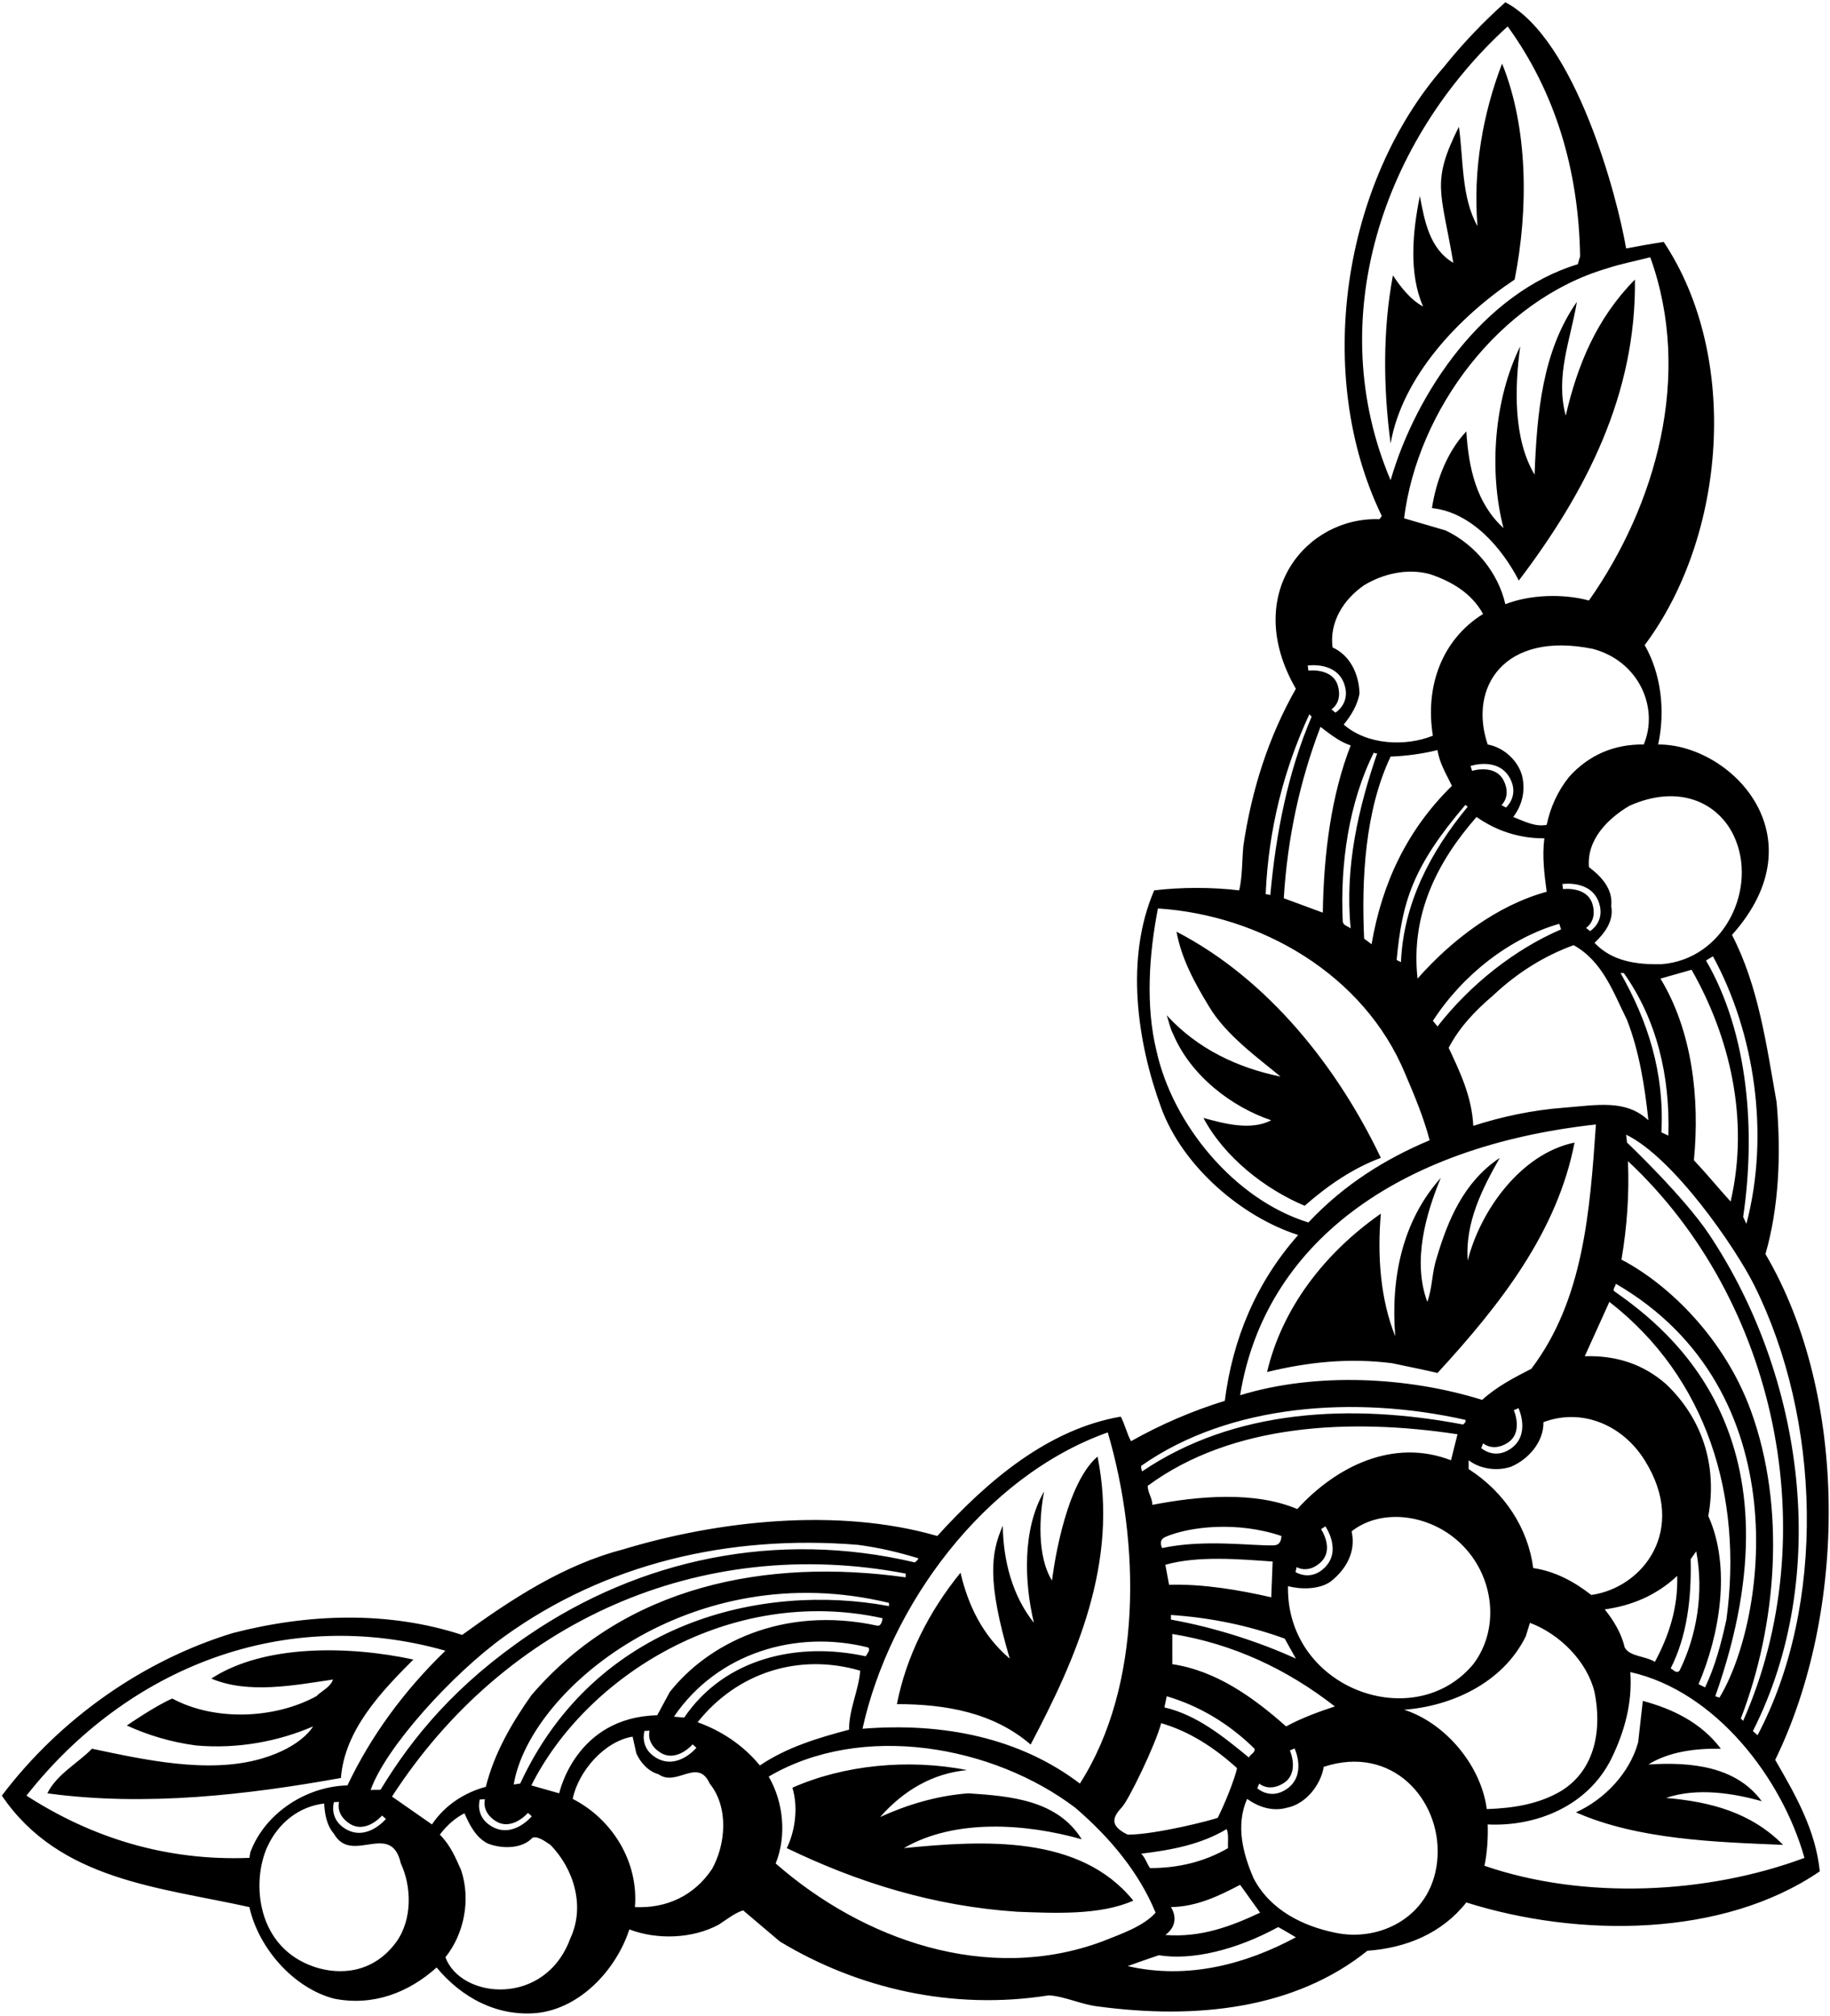<?xml version="1.0" encoding="UTF-8"?>
<svg xmlns="http://www.w3.org/2000/svg" xmlns:xlink="http://www.w3.org/1999/xlink" width="394pt" height="434pt" viewBox="0 0 394 434" version="1.1">
<g id="surface1">
<path style=" stroke:none;fill-rule:nonzero;fill:rgb(0%,0%,0%);fill-opacity:1;" d="M 380.102 269.988 C 383 259.988 383.5 248.387 382.5 237.285 C 380.301 224.887 378.602 212.285 372.898 201.285 C 392 179.938 372.5 160.188 357 160.285 C 358.602 152.988 357.602 144.988 354.102 138.887 C 371.602 115.488 374.699 76.887 358.199 52.086 C 355.5 52.488 352.801 52.988 350.102 53.488 C 348.215 42.289 339.188 8.383 324.102 0.488 C 319.398 4.688 314.801 9.488 310.898 14.387 C 289 39.387 282.801 80.785 297.5 111.086 L 297 111.785 C 281.25 111.188 267.25 127.938 279 148.285 C 273.102 158.688 269.5 169.988 267.699 182.086 C 267.398 185.285 267.5 188.688 266.801 191.688 C 261 190.988 254.301 190.988 248.5 191.688 C 242.199 206.285 244.801 224.285 250 238.488 C 254.602 251.09 267.301 261.988 279.5 265.887 C 270.398 276.188 265.398 288.285 263.699 301.59 C 256.602 303.785 249.898 306.688 243.5 310.285 C 242.602 308.59 242.199 306.688 241.301 304.988 C 225.699 307.688 212.699 318.688 201.801 330.688 C 180.398 324.488 154.5 327.387 134.102 333.59 C 121.398 336.887 110.102 344.285 99.5 351.988 C 83.602 346.785 66.301 347.387 50.102 351.59 C 31.102 357.387 13.102 369.785 0.398 386.586 C 12.801 404.887 34.398 406.289 53.699 410.586 C 55.602 419.289 63.102 427.988 71.898 430.289 C 80.301 431.988 88 428.988 94 423.586 C 99.398 430.086 107 434.188 115.602 433.387 C 125 432.387 132.699 423.988 135.5 415.387 C 141.5 417.688 149.102 417.387 154.699 414.387 C 156.398 413.289 158.301 411.789 160 411.289 L 167.898 417.988 C 184.602 428.086 205 432.887 225.801 429.586 C 229.301 429.789 232.801 431.586 236.5 431.988 C 257.5 434.789 278.699 432.586 294.398 419.988 C 302.699 419.387 310.398 416.289 315.699 409.586 C 339.801 417.188 370.898 417.188 391.801 402.887 C 390.898 393.988 386.602 386.488 382.199 378.887 C 397.699 347.188 398.102 300.59 380.102 269.988 Z M 378.398 373.59 L 377.398 372.688 C 394.293 339.344 388.422 296.375 367.949 265.719 C 362.496 257.555 350.301 245.988 350.301 245.988 L 350.102 244.285 C 360.273 249.211 373.578 268.477 377.691 276.715 C 392.102 305.602 393.215 345.566 378.398 373.59 Z M 277.715 376.867 L 278.723 376.422 C 278.723 376.422 281.441 382.16 277 385.188 C 273.48 387.586 270.695 385.008 270.695 385.008 L 271.117 383.992 C 271.117 383.992 273.172 385.875 276.297 383.938 C 279.883 381.719 277.715 376.867 277.715 376.867 Z M 276.898 371.688 C 269.801 365.387 261.801 359.688 252.398 358.285 L 252.398 351.785 C 265.398 353.887 277 359.285 287.398 367.387 C 284 368.488 280.199 369.887 276.898 371.688 Z M 264.398 397.887 C 259.398 400.789 253.801 402.188 247.602 402.188 C 246.898 401.188 246.602 399.988 245.699 399.086 C 252.301 398.289 258.602 397.086 264.102 393.789 C 264.602 394.988 264.301 396.789 264.398 397.887 Z M 252.102 410.586 C 257.699 410.488 262.398 408.188 267 405.789 L 271.301 411.789 C 265.102 414.688 258.602 417.188 250.898 416.586 C 253.102 414.988 253.398 412.688 252.102 410.586 Z M 284.426 329.223 L 285.344 328.609 C 285.344 328.609 289.016 333.789 285.164 337.543 C 282.113 340.512 278.922 338.457 278.922 338.457 L 279.164 337.383 C 279.164 337.383 281.512 338.883 284.258 336.434 C 287.402 333.625 284.426 329.223 284.426 329.223 Z M 279.301 324.887 C 270.102 320.988 257.898 322.09 248.102 323.988 C 248.102 322.488 247.102 321.387 247.102 319.887 C 265.301 306.488 290.699 305.285 313.801 308.785 L 312.398 314.387 C 300 309.59 287.699 315.688 279.301 324.887 Z M 252.102 347.688 C 260.801 348.285 268.898 349.988 276.602 352.785 L 279 357.09 C 271.398 353.59 261.602 350.387 252.102 348.688 Z M 251.699 341.188 L 250.898 336.887 C 257.898 334.887 266.898 335.688 274 336.188 L 273.699 343.887 C 266.699 342.285 259 340.988 251.699 341.188 Z M 250.969 330.863 C 256.148 328.66 266.367 327.461 275.898 330.688 C 275.805 332.242 275.137 332.664 274.25 332.699 C 269.785 332.867 259.34 331.32 250.199 333.285 C 249.598 331.914 250.086 331.242 250.969 330.863 Z M 251.199 365.188 C 258.199 367.285 264.5 370.988 270.102 376.488 C 270.301 377.387 269.102 377.688 268.898 378.387 C 263.301 373.785 257.602 369.188 250.699 367.59 Z M 277.301 341.988 L 277.301 341.488 C 279.898 342.188 284 342.285 286.5 340.488 C 289.801 337.887 292 334.09 291 329.688 C 297.086 324.883 306.84 325.809 313.512 331.434 C 321.59 338.246 323.277 350.281 317.199 358.285 C 304.535 373.488 277.301 363.652 277.301 341.988 Z M 316.199 316.285 L 316.199 314.387 C 318.699 316.285 322.301 316.785 325.301 315.785 C 329.102 314.188 332.398 310.387 332.301 306.188 C 340.5 303.09 349.301 306.688 354.102 314.387 C 363.492 329.371 353.707 341.836 342.602 343.387 C 338.898 340.488 334.801 338.285 330.102 337.59 C 329 329.09 324 321.285 316.199 316.285 Z M 325.922 303.609 L 326.93 303.164 C 326.93 303.164 329.652 308.902 325.211 311.93 C 321.688 314.328 318.902 311.754 318.902 311.754 L 319.324 310.734 C 319.324 310.734 321.379 312.617 324.508 310.68 C 328.094 308.461 325.922 303.609 325.922 303.609 Z M 361.102 339.285 C 361.301 346.188 359.301 352.188 356.301 357.785 C 354.199 356.488 350.898 356.688 349.801 354.688 C 349.102 351.688 347.5 348.988 345.5 346.488 C 351.301 345.688 356.602 343.488 361.102 339.285 Z M 364 335.688 L 365.199 333.988 C 366.898 342.887 365.301 352.188 361.602 359.688 C 360.898 360.387 360.301 359.488 359.699 359.188 C 363.199 352.285 364.199 344.188 364 335.688 Z M 367.801 326.387 C 369.801 315.387 366.398 305.285 358.699 297.988 C 353.801 293.688 348 291.785 341.199 291.988 L 346.5 280.285 C 367.5 296.59 375.301 322.09 371.699 348.688 C 370.602 353.688 369.301 358.688 367.102 363.285 L 365.699 362.59 C 370.199 352.09 372.801 337.488 367.801 326.387 Z M 290.801 199.887 C 290.199 199.387 289.301 199.285 289.102 198.488 C 288.5 185.988 290.398 172.785 295.801 161.988 C 296 162.285 296.301 162.188 296.5 162.188 C 292.5 173.887 289.5 186.586 290.801 199.887 Z M 284.801 196.488 L 276.398 193.387 C 277.199 180.285 279.898 167.988 284.301 156.488 C 286.398 158.086 288.398 159.688 290.801 160.488 C 286.602 171.285 285 183.785 284.801 196.488 Z M 299.398 162.887 C 302.602 162.785 306.301 162.285 309.5 161.488 C 309.898 164.285 311.398 166.688 312.602 169.188 C 302.801 178.785 297.5 190.387 295.301 203.285 L 293.699 202.086 C 293.102 189.188 293.898 174.488 299.398 162.887 Z M 315.5 173.285 L 316 173.688 C 307.91 183.449 302.156 194.598 301.629 207.129 C 301.629 207.129 300.691 206.75 300.703 206.621 C 301.875 194.312 304.008 186.727 315.5 173.285 Z M 317.898 175.887 C 322.199 178.887 327 180.488 332.5 180.488 C 332 184.285 332.5 188.285 333 191.988 C 322.398 194.887 312.602 202.285 305.199 210.688 C 303.699 196.988 309.301 185.688 317.898 175.887 Z M 323.805 168.176 C 322.008 164.359 316.938 165.965 316.938 165.965 L 316.613 164.91 C 316.613 164.91 322.621 162.859 325.129 167.617 C 327.109 171.387 324.23 173.863 324.23 173.863 L 323.27 173.328 C 323.27 173.328 325.375 171.504 323.805 168.176 Z M 335.699 198.887 L 336.102 200.086 C 326.102 204.387 316.5 211.988 309.5 220.988 L 308.5 219.785 C 314.898 209.887 325 201.988 335.699 198.887 Z M 321.5 214.285 C 326.699 209.387 332.5 205.785 338.801 203.488 C 345.102 206.988 347.398 213.785 350.301 219.59 C 352.898 226.285 354.102 233.688 354.898 241.188 C 350 236.59 343.75 237.938 336.602 238.488 C 329.961 238.996 323.398 240.387 317.199 242.387 C 316.898 236.188 314.398 230.887 311.898 225.59 C 314.199 221.188 317.5 217.688 321.5 214.285 Z M 342.898 194.781 C 341.785 190.715 336.52 191.418 336.52 191.418 L 336.379 190.328 C 336.379 190.328 342.652 189.344 344.297 194.465 C 345.598 198.52 342.336 200.461 342.336 200.461 L 341.48 199.766 C 341.48 199.766 343.867 198.332 342.898 194.781 Z M 357.5 210.688 L 364.199 208.785 C 372.398 223.188 376.699 240.988 372.602 258.688 C 369.801 255.59 367.602 252.887 364.699 249.785 C 366 236.387 364.301 221.887 357.5 210.688 Z M 359.199 244.488 L 357.699 243.785 C 358.398 230.887 354.699 219.688 348.898 209.488 L 349.602 209.488 C 356.699 219.488 359.602 231.688 359.199 244.488 Z M 347.699 278.09 C 347 277.785 347.801 276.988 347.898 276.387 C 387.41 299.324 380.25 348.938 370.199 365.488 L 369.301 365.188 C 389 309.438 359.586 286.469 347.699 278.09 Z M 376.961 303.703 C 371.316 288.219 359.336 276.527 349.102 271.188 C 350.301 264.09 350.801 257.09 350.5 249.988 C 382.699 280.09 393 330.488 375.301 370.488 L 374.801 369.988 C 382.504 349.984 384.613 324.691 376.961 303.703 Z M 376 263.488 L 375.301 261.988 C 378 243.785 376.5 222.59 367.301 206.785 L 368.801 205.887 C 377.699 222.188 381.102 244.09 376 263.488 Z M 373.281 179.922 C 378.551 191.059 371.336 206.551 357.699 207.586 C 352.301 207.688 347.102 206.988 343.301 202.988 C 345.398 200.988 347.5 198.387 346.898 195.086 C 347.301 191.488 344.898 188.785 342.102 186.688 C 341.602 180.785 346.102 176.285 350.801 173.488 C 361.402 168.738 369.871 172.723 373.281 179.922 Z M 353.898 160.285 C 347.5 160.188 342 162.586 337.801 167.285 C 335.398 170.285 333.801 173.785 333 177.586 C 330.5 178.086 328.102 176.785 325.801 175.887 C 327.699 173.387 328.5 170.285 327.699 166.988 C 326.801 163.688 323.699 160.887 320.301 160.285 C 316.117 147.988 323.816 135.82 342.898 139.688 C 352.852 142.309 357.215 152.367 353.898 160.285 Z M 355.301 55.387 C 364.5 80.887 356.5 108.785 342.102 129.285 C 336.602 127.785 329.398 127.988 324.102 130.086 C 322.602 123.387 317.602 117.188 311.199 114.188 L 302.301 111.586 C 305.199 88.285 322.801 64.586 346 57.785 C 349 56.785 352.199 56.188 355.301 55.387 Z M 324.602 5.688 C 334.898 19.887 339.898 36.688 340.199 55.188 L 339.699 56.887 C 319.5 62.988 304.898 84.387 299.398 103.387 C 284.699 68.785 297.699 30.188 324.602 5.688 Z M 293.699 125.988 C 297.699 123.586 302.801 122.285 307.801 123.586 C 312.301 125.086 316.801 127.586 319.301 132.188 C 310.301 137.785 306.801 147.988 308.5 158.387 C 302.602 160.785 294.301 160.387 289.301 155.988 C 290.801 154.188 292.301 151.785 292.699 149.285 C 292.602 145.188 290.699 141.086 286.898 139.387 C 286.199 133.988 289.199 129.086 293.699 125.988 Z M 289.477 147.43 C 290.773 151.484 287.512 153.426 287.512 153.426 L 286.656 152.73 C 286.656 152.73 289.047 151.297 288.078 147.746 C 286.965 143.68 281.695 144.383 281.695 144.383 L 281.559 143.289 C 281.559 143.289 287.832 142.309 289.477 147.43 Z M 281.898 153.785 L 282.398 154.285 C 277.301 166.188 274.699 179.387 273.5 192.688 L 272.5 192.488 C 273.102 178.488 276.398 165.688 281.898 153.785 Z M 249 226.285 C 246.602 216.488 247.398 205.387 249.301 195.586 C 271.301 196.988 293.602 209.688 302.5 231.09 C 304.5 235.785 306.5 240.488 307.801 245.488 C 298.301 249.488 289.398 254.988 281.699 263.188 C 265.801 258.285 252.5 242.09 249 226.285 Z M 343.602 242.09 C 342.301 260.988 340.898 279.887 329.699 294.688 C 326 296.59 322.301 298.488 319.102 301.387 C 303.102 296.387 283.301 295.387 267 300.387 C 272.223 267.961 300.609 246.816 343.602 242.09 Z M 245.699 315.59 C 264.75 302.188 291.898 300.387 315.5 305.688 C 315.699 306.188 315.301 306.387 315 306.688 C 290.801 302.09 265.699 303.387 245.898 316.785 C 245.801 316.387 245.602 315.988 245.699 315.59 Z M 250 370.988 C 255.996 372.727 261.34 376.156 266.301 380.633 C 266.469 380.781 264.75 386.188 262.191 391.34 C 261.555 391.715 248.898 394.988 242.801 394.988 C 238.57 392.957 239.746 391.023 241.594 389.023 C 243.023 387.477 248.801 375.59 250 370.988 Z M 238.5 308.387 C 245.5 332.188 246 362.887 232.5 383.988 C 219.602 374.188 203.199 370.785 185.699 372.188 C 191.5 345.785 211.801 317.887 238.5 308.387 Z M 106.66 392.031 C 110.195 394.332 113.664 390.305 113.664 390.305 L 114.492 391.031 C 114.492 391.031 110.457 395.934 105.828 393.195 C 102.16 391.031 103.309 387.414 103.309 387.414 L 104.41 387.363 C 104.41 387.363 103.578 390.023 106.66 392.031 Z M 110.602 384.188 C 114.004 363.77 148.863 334.773 191.398 345.09 L 191.398 345.785 C 164 340.688 128.113 349.188 112 383.988 Z M 114.398 384.387 C 126.105 360.977 157.094 341.168 190 348.387 C 189.949 349.289 189.523 350.137 188.898 350 C 168.316 345.535 152.211 354.098 144.199 364.285 L 141.5 369.285 C 123.852 369.707 120.398 386.09 120.398 386.09 Z M 138.758 372.66 L 139.859 372.609 C 139.859 372.609 139.023 375.27 142.109 377.277 C 145.645 379.578 149.113 375.555 149.113 375.555 L 149.941 376.277 C 149.941 376.277 145.906 381.18 141.273 378.445 C 137.609 376.277 138.758 372.66 138.758 372.66 Z M 147.301 369.785 L 145.102 369.59 C 154.398 355.887 171.398 350.785 186.898 354.688 C 187.5 355.188 186.699 355.988 186.398 356.59 C 171.699 353.387 156 356.988 147.301 369.785 Z M 108.566 352.332 C 130.344 336.637 156.875 330.34 184.699 332.59 C 189.199 333.188 193.5 334.188 197.699 335.488 C 197.699 335.887 197.199 336.09 197 336.387 C 167.055 329.297 137.676 335.809 113.922 351.941 C 98.203 362.617 88.867 373.883 81.938 385.312 C 81.188 385.375 80.625 385.312 79.801 385.387 C 82.949 376.309 97.355 360.41 108.566 352.332 Z M 75.25 392.605 C 78.785 394.906 82.254 390.879 82.254 390.879 L 83.082 391.605 C 83.082 391.605 79.047 396.508 74.418 393.77 C 70.75 391.605 71.898 387.988 71.898 387.988 L 73 387.938 C 73 387.938 72.168 390.594 75.25 392.605 Z M 53.699 399.988 C 35.801 400.688 19.801 395.688 5.699 386.586 C 27.5 358.887 61.398 345.59 95.898 355.387 C 86.801 364.188 79.801 373.887 74.801 384.387 C 65.898 384.59 57 390.387 53.898 398.789 Z M 85.25 418.188 C 80.352 424.812 73.207 425.273 67.812 423.496 C 55.152 419.32 54.105 405.148 57.566 397.582 C 59.875 392.531 64.332 388.91 69.801 388.289 C 69.898 390.387 70.301 392.988 71.898 394.789 C 75.699 401.586 84.199 391.887 86.301 401.188 C 88.602 406.086 88.852 413.285 85.25 418.188 Z M 93 392.789 L 84.398 386.789 C 108.699 349.188 150.699 330.285 195 338.785 L 195 339.59 C 165 335.387 134.602 341.387 114.398 364.988 C 110.102 371.09 106.398 377.488 104.602 384.688 C 100.102 385.887 95.801 388.586 93 392.789 Z M 122.801 417.289 C 117.406 432.121 99.25 430.438 95.898 421.387 C 99.898 416.387 101.398 409.086 99.301 402.688 C 98.102 399.988 97 397.289 94.699 394.988 C 96.102 393.086 98 391.387 100 390.387 C 101 392.688 102.398 395.586 105 396.887 C 108 398.086 112.398 398.086 114.602 395.688 C 115.699 395.188 117.301 396.387 118.5 397.188 C 123.602 402.387 126 410.488 122.801 417.289 Z M 153.301 402.387 C 149.398 408.188 143.5 410.887 136.699 410.586 C 137.5 400.887 131.898 391.688 123.301 387.289 C 124.5 381.387 130.102 374.887 136.199 373.887 L 137 377.488 C 137.898 379.488 139.602 381.387 141.801 381.988 C 145.699 384.785 150.199 378.285 152.801 383.988 C 156.898 389.086 156.301 396.988 153.301 402.387 Z M 150.199 370.785 C 158.602 360.188 171.898 355.785 185.199 359.688 C 184.898 363.887 182.801 367.887 182.801 372.387 C 176 374.188 169.398 376.188 163.602 380.09 C 159.898 375.59 155.199 372.59 150.199 370.785 Z M 167 401.188 C 169.398 395.289 168.699 387.988 165.5 382.488 C 185.602 370.688 213.801 375.785 231.5 389.188 C 239.199 395.789 245.301 403.289 248.801 411.789 C 246.102 414.789 241.301 416.387 237.301 417.988 C 212.5 427.188 185.699 417.586 167 401.188 Z M 242.801 423.289 C 246.5 421.938 249.5 420.949 249.5 420.949 C 256.52 422.094 266.016 419.898 275.199 414.887 C 276.5 415.586 277.801 416.387 279 417.086 C 268.398 422.789 255.801 426.289 242.801 423.289 Z M 309.504 399.703 C 308.801 412.43 297.273 418.246 287.398 416.086 C 280.602 414.688 273.5 411.289 269.898 404.387 C 267.602 399.086 266 392.988 268.5 387.289 C 270.898 388.988 273.898 390.086 277.102 389.188 C 281.199 388.387 284.398 384.188 285 380.387 C 299.785 375.52 310.18 387.5 309.504 399.703 Z M 302.301 368.09 C 312.199 367.387 323.5 362.488 328.5 352.285 L 329.398 349.387 C 335.801 351.785 341.699 357.688 343.301 364.285 C 344.898 372.09 343.602 380.988 336.102 385.59 C 331.398 388.387 325.898 389.289 320.102 389.488 C 318.898 380.188 311.301 370.988 302.301 368.09 Z M 388.5 399.988 C 367.602 407.789 341.102 409.086 319.602 401.688 C 320.199 398.887 320.398 395.586 320.301 392.789 C 330.699 393.289 341.801 388.887 346.898 378.688 C 349.699 372.988 351.5 366.688 351 359.988 C 369.398 364.09 383.699 382.887 388.5 399.988 Z M 299.398 95.488 C 297.801 83.488 297.699 70.988 299.898 59.285 C 301.398 61.586 303.699 64.586 306.398 65.988 C 303.301 58.988 304.102 49.988 305.699 42.188 C 306.699 47.586 307.801 53.586 312.898 56.586 C 310.27 41.062 308.074 39.336 314.102 27.285 C 315.102 34.387 314.602 42.488 318.102 48.688 C 317.102 36.488 319.301 24.387 323.398 13.688 C 329 27.488 329.102 45.086 326.102 60.188 C 314.102 68.188 301.898 81.086 299.398 95.488 Z M 323.699 113.688 C 320.5 101.285 321.699 85.887 327.301 74.586 C 326.102 83.488 325.801 94.488 330.398 102.188 C 330.898 88.785 332.102 75.586 339.5 64.988 C 338.199 72.988 334.801 80.887 337.102 89.488 C 339.602 78.688 343.699 68.586 352 60.188 C 352.301 84.887 341.5 105.887 327 124.988 C 323.398 117.988 316.801 110.285 308.301 109.387 C 309.199 103.488 311.602 97.188 315.699 92.887 C 316.199 100.688 317.801 108.285 323.699 113.688 Z M 297.301 249.285 C 291.301 251.488 285.801 255.285 280.898 259.59 C 272.5 256.09 263.602 249.188 259.102 240.688 C 263.5 241.887 269.301 243.488 273.699 241.188 C 265.102 238.285 256.398 231.59 252.602 222.688 C 251.898 221.387 251.699 219.988 251.199 218.59 C 257.898 225.887 266.5 229.887 275.699 231.785 C 270.898 227.785 263.898 222.785 260.301 216.688 C 257.199 211.586 254.398 206.488 253.301 200.586 C 273.199 210.887 288.102 229.988 297.301 249.285 Z M 272.801 295.387 C 276 281.785 285 269.887 297.301 261.285 C 296.5 270.285 297.199 279.785 300.398 287.688 C 299.398 275.188 301.898 262.887 310.199 253.59 C 307.102 261.09 304 271.387 307.301 280.285 C 308.398 277.285 308.301 273.887 309.301 270.887 C 311.699 262.785 315.102 254.488 322.898 249.285 C 319.199 255.785 315.398 263.188 316 271.387 C 318.699 260.688 327.398 248.387 339 245.988 C 335.301 265.09 323.199 280.688 309.5 295.59 C 306.5 294.887 303 294.188 299.699 293.488 C 290.301 292.285 281.398 293.285 272.801 295.387 Z M 221.898 375.59 C 213.898 368.688 203.602 366.887 193.102 366.887 C 195.102 356.688 199.898 347.09 206.801 338.59 C 208.398 345.488 211.5 352.09 217.398 357.09 C 212.5 340.438 213.301 334.387 215.898 328.488 C 216 335.887 217.898 343.488 222.602 349.387 C 220.5 340.59 220.102 329.188 224.801 321.09 C 223.801 326.188 223.199 334.988 226.5 340.285 C 226.5 340.285 228.801 319.988 236.301 313.59 C 240.898 336.387 231.699 356.988 221.898 375.59 Z M 73.398 382.785 C 53.398 386.387 31.398 388.988 10.199 386.09 C 12.199 381.988 16.801 379.59 19.801 376.488 C 30.809 378.797 44.84 381.996 56.371 378.602 C 65.082 376.039 67.398 371.688 67.398 371.688 C 60 374.887 51.199 376.59 42.199 375.785 C 36.898 375.09 31.898 373.59 27.301 371.488 C 27.301 371.488 33.699 367.09 37.102 365.688 C 46.199 370.59 59.102 370.09 68.102 365.188 C 69.301 363.988 71.102 363.285 71.699 361.59 C 63.602 362.785 53.5 364.785 45.5 361.387 C 56.801 353.988 75.102 354.285 89 357.285 C 82 364.285 74.199 372.488 73.398 382.785 Z M 379.301 387.789 C 373.301 386.09 365.398 384.785 358.699 387.086 C 368.199 387.887 377 390.188 383.898 397.188 C 369.398 396.586 352.699 396.086 339.301 390.188 C 345.5 387.387 350.898 381.688 352.699 375.09 L 353.699 366.188 C 360 367.887 366.199 370.785 370.5 376.488 C 364.801 376.387 359.199 377.188 354.898 379.887 C 364.102 379.285 373.801 380.285 379.301 387.789 Z M 244 409.188 C 236.898 412.387 226.898 411.887 219 411.586 C 201 410.387 184.699 405.289 169.398 397.887 C 171.199 394.188 171.898 389.086 170.602 384.887 C 181.602 379.988 195.602 378.59 208.199 381.09 C 200.898 381.785 194.602 385.387 189.5 391.188 C 195.199 388.586 201.699 386.586 208.5 386.09 C 217.699 386.688 227.699 387.586 232.898 395.988 C 220.898 392.586 205.602 391.488 194.602 397.887 C 211.801 396.188 232.5 394.988 244 409.188 "/>
</g>
</svg>
